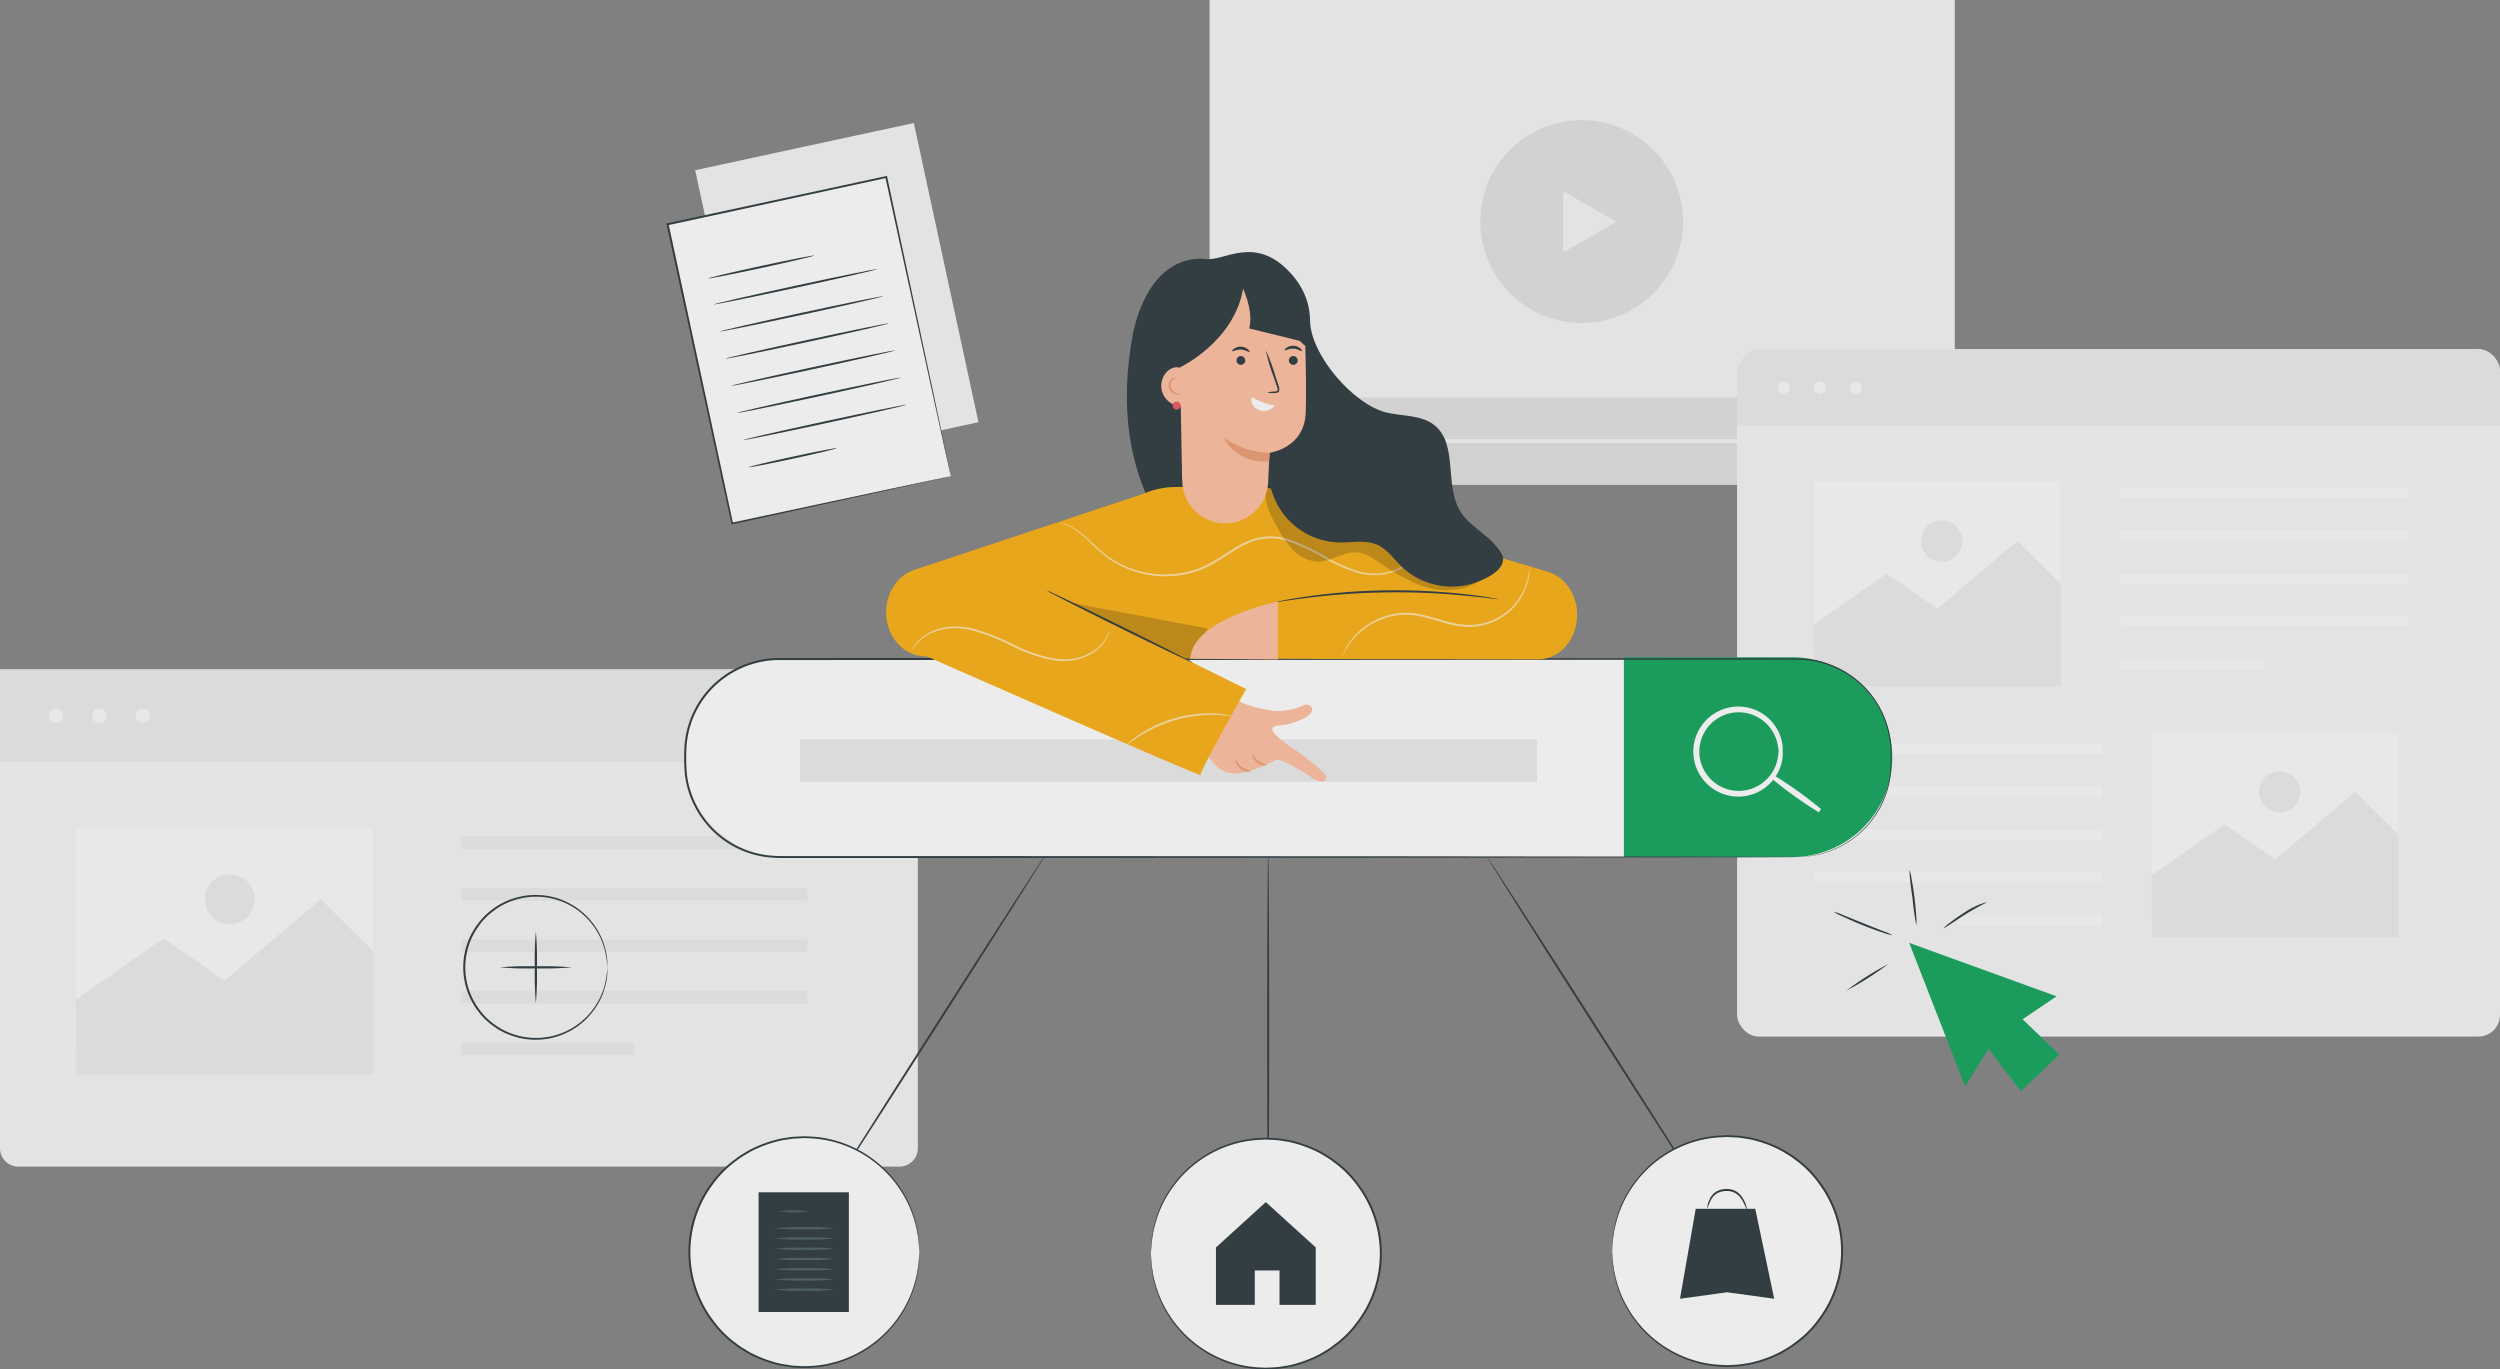 <svg xmlns="http://www.w3.org/2000/svg" width="633.681" height="347.119" viewBox="0 0 633.681 347.119">
    <rect x="0" y="0" width="633.681" height="347.119" fill="#808080" stroke="none"/>
    <defs>
        <style>
            .cls-2{fill:#f5f5f5}.cls-3{fill:#e0e0e0}.cls-4{fill:#ebebeb}.cls-5{fill:#fafafa}.cls-10,.cls-6{fill:#fff}.cls-7{fill:#263238}.cls-8{fill:#0aa156}.cls-9{fill:#455a64}.cls-10{stroke:#fff}.cls-11{fill:#ffbe9d}.cls-12{fill:#eb996e}.cls-13{fill:#faad0a}.cls-14{opacity:.6}.cls-15{opacity:.2}
        </style>
    </defs>
    <g id="Group_21350" opacity="0.849" transform="translate(-58.638 -70.854)">
        <g id="Background_Complete">
            <g id="Group_21146">
                <path id="Rectangle_8064" d="M0 0H56.698V77.587H0z" class="cls-2" transform="rotate(-12.187 651.354 -1042.936)"/>
            </g>
            <g id="Group_21155">
                <g id="Group_21147">
                    <path id="Rectangle_8065" d="M0 0H188.888V122.832H0z" class="cls-2" transform="translate(365.235 70.854)"/>
                </g>
                <g id="Group_21150">
                    <g id="Group_21148">
                        <circle id="Ellipse_217" cx="25.703" cy="25.703" r="25.703" class="cls-3" transform="rotate(-76.59 306.79 -198.366)"/>
                    </g>
                    <g id="Group_21149">
                        <path id="Path_24574" d="M468.318 127.077l-6.712 3.875-6.712 3.875v-15.5l6.712 3.875z" class="cls-2"/>
                    </g>
                </g>
                <g id="Group_21151">
                    <path id="Rectangle_8066" d="M0 0H188.888V22.065H0z" class="cls-3" transform="translate(365.235 171.622)"/>
                </g>
                <g id="Group_21152">
                    <path id="Path_24575" d="M383.592 182.654l-2.724 1.573-2.724 1.573v-6.291l2.724 1.573z" class="cls-2"/>
                </g>
                <g id="Group_21153">
                    <path id="Rectangle_8067" d="M0 0H139.33V1H0z" class="cls-2" transform="translate(399.248 182.154)"/>
                </g>
                <g id="Group_21154">
                    <path id="Path_24576" d="M402.069 182.654a2.077 2.077 0 1 1-2.077-2.076 2.077 2.077 0 0 1 2.077 2.076z" class="cls-2"/>
                </g>
            </g>
            <g id="Group_21181">
                <g id="Group_21172">
                    <g id="Group_21161">
                        <g id="Group_21156">
                            <rect id="Rectangle_8068" width="193.381" height="174.277" class="cls-2" rx="5.487" transform="translate(498.938 159.322)"/>
                        </g>
                        <g id="Group_21157">
                            <path id="Rectangle_8069" d="M6.409 0h180.563a6.409 6.409 0 0 1 6.409 6.409v13.05H0V6.409A6.409 6.409 0 0 1 6.409 0z" class="cls-4" transform="translate(498.938 159.322)"/>
                        </g>
                        <g id="Group_21158">
                            <circle id="Ellipse_218" cx="1.525" cy="1.525" r="1.525" class="cls-5" transform="translate(509.212 167.559)"/>
                        </g>
                        <g id="Group_21159">
                            <path id="Path_24577" d="M521.416 169.084a1.526 1.526 0 1 1-1.526-1.525 1.526 1.526 0 0 1 1.526 1.525z" class="cls-5"/>
                        </g>
                        <g id="Group_21160">
                            <circle id="Ellipse_219" cx="1.525" cy="1.525" r="1.525" class="cls-5" transform="translate(527.517 167.559)"/>
                        </g>
                    </g>
                    <g id="Group_21162">
                        <path id="Rectangle_8070" d="M0 0H73.022V2.643H0z" class="cls-5" transform="translate(596.044 194.469)"/>
                    </g>
                    <g id="Group_21163">
                        <path id="Rectangle_8071" d="M0 0H73.022V2.643H0z" class="cls-5" transform="translate(596.044 205.345)"/>
                    </g>
                    <g id="Group_21164">
                        <path id="Rectangle_8072" d="M0 0H73.022V2.643H0z" class="cls-5" transform="translate(596.044 216.22)"/>
                    </g>
                    <g id="Group_21165">
                        <path id="Rectangle_8073" d="M0 0H73.022V2.643H0z" class="cls-5" transform="translate(596.044 227.096)"/>
                    </g>
                    <g id="Group_21166">
                        <path id="Rectangle_8074" d="M0 0H36.511V2.643H0z" class="cls-5" transform="translate(596.044 237.971)"/>
                    </g>
                    <g id="Group_21167">
                        <path id="Rectangle_8075" d="M0 0H73.021V2.643H0z" class="cls-5" transform="rotate(180 295.753 131.003)"/>
                    </g>
                    <g id="Group_21168">
                        <path id="Rectangle_8076" d="M0 0H73.021V2.643H0z" class="cls-5" transform="rotate(180 295.753 136.44)"/>
                    </g>
                    <g id="Group_21169">
                        <path id="Rectangle_8077" d="M0 0H73.021V2.643H0z" class="cls-5" transform="rotate(180 295.753 141.879)"/>
                    </g>
                    <g id="Group_21170">
                        <path id="Rectangle_8078" d="M0 0H73.021V2.643H0z" class="cls-5" transform="rotate(180 295.753 147.316)"/>
                    </g>
                    <g id="Group_21171">
                        <path id="Rectangle_8079" d="M0 0H36.511V2.643H0z" class="cls-5" transform="rotate(180 295.753 152.754)"/>
                    </g>
                </g>
                <g id="Group_21176">
                    <g id="Group_21173">
                        <path id="Rectangle_8080" d="M0 0H62.486V51.991H0z" class="cls-5" transform="translate(604.122 256.44)"/>
                    </g>
                    <g id="Group_21174">
                        <path id="Path_24578" d="M604.016 292.731l18.465-12.938 12.885 8.914 20.264-17.146 10.979 10.875v26h-62.487z" class="cls-4"/>
                    </g>
                    <g id="Group_21175">
                        <circle id="Ellipse_220" cx="5.234" cy="5.234" r="5.234" class="cls-4" transform="translate(631.212 266.326)"/>
                    </g>
                </g>
                <g id="Group_21180">
                    <g id="Group_21177">
                        <path id="Rectangle_8081" d="M0 0H62.486V51.991H0z" class="cls-5" transform="translate(518.486 192.868)"/>
                    </g>
                    <g id="Group_21178">
                        <path id="Path_24579" d="M518.379 229.159l18.465-12.938 12.885 8.914 20.264-17.146 10.979 10.875v26h-62.486z" class="cls-4"/>
                    </g>
                    <g id="Group_21179">
                        <circle id="Ellipse_221" cx="5.234" cy="5.234" r="5.234" class="cls-4" transform="translate(545.575 202.754)"/>
                    </g>
                </g>
            </g>
            <g id="Group_21198">
                <g id="Group_21193">
                    <g id="Group_21187">
                        <g id="Group_21182">
                            <path id="Rectangle_8082" d="M0 0h232.644v121.359a4.651 4.651 0 0 1-4.651 4.651H4.651A4.651 4.651 0 0 1 0 121.359V0z" class="cls-2" transform="translate(58.638 240.543)"/>
                        </g>
                        <g id="Group_21183">
                            <path id="Rectangle_8083" d="M0 0H232.644V23.41H0z" class="cls-4" transform="translate(58.638 240.543)"/>
                        </g>
                        <g id="Group_21184">
                            <circle id="Ellipse_222" cx="1.835" cy="1.835" r="1.835" class="cls-5" transform="translate(70.999 250.452)"/>
                        </g>
                        <g id="Group_21185">
                            <circle id="Ellipse_223" cx="1.835" cy="1.835" r="1.835" class="cls-5" transform="translate(82.009 250.452)"/>
                        </g>
                        <g id="Group_21186">
                            <circle id="Ellipse_224" cx="1.835" cy="1.835" r="1.835" class="cls-5" transform="translate(93.02 250.452)"/>
                        </g>
                    </g>
                    <g id="Group_21188">
                        <path id="Rectangle_8084" d="M0 0H87.847V3.18H0z" class="cls-4" transform="translate(175.46 282.826)"/>
                    </g>
                    <g id="Group_21189">
                        <path id="Rectangle_8085" d="M0 0H87.847V3.18H0z" class="cls-4" transform="translate(175.46 295.909)"/>
                    </g>
                    <g id="Group_21190">
                        <path id="Rectangle_8086" d="M0 0H87.847V3.18H0z" class="cls-4" transform="translate(175.46 308.993)"/>
                    </g>
                    <g id="Group_21191">
                        <path id="Rectangle_8087" d="M0 0H87.847V3.18H0z" class="cls-4" transform="translate(175.46 322.077)"/>
                    </g>
                    <g id="Group_21192">
                        <path id="Rectangle_8088" d="M0 0H43.924V3.18H0z" class="cls-4" transform="translate(175.46 335.16)"/>
                    </g>
                </g>
                <g id="Group_21197">
                    <g id="Group_21194">
                        <path id="Rectangle_8089" d="M0 0H75.173V62.547H0z" class="cls-5" transform="translate(77.989 280.598)"/>
                    </g>
                    <g id="Group_21195">
                        <path id="Path_24580" d="M77.861 324.257l22.214-15.565 15.5 10.724 24.378-20.628 13.209 13.084v31.274H77.989z" class="cls-4"/>
                    </g>
                    <g id="Group_21196">
                        <path id="Path_24581" d="M123.172 298.788a6.3 6.3 0 1 1-6.3-6.3 6.3 6.3 0 0 1 6.3 6.3z" class="cls-4"/>
                    </g>
                </g>
            </g>
        </g>
        <g id="Document">
            <g id="Group_21219">
                <g id="Group_21202">
                    <g id="Group_21199">
                        <path id="Rectangle_8090" d="M0 0H56.698V77.587H0z" class="cls-6" transform="rotate(-12.187 711.992 -1003.346)"/>
                    </g>
                    <g id="Group_21201">
                        <g id="Group_21200">
                            <path id="Path_24582" d="M299.655 191.561s-.037-.127-.094-.369-.14-.609-.245-1.069l-.922-4.137c-.8-3.623-1.958-8.894-3.426-15.562l-11.923-54.651.28.181-55.408 11.992h-.007l.2-.309 16.332 75.848-.252-.163 40.272-8.584 11.208-2.365 2.955-.614c.671-.137 1.03-.2 1.03-.2s-.323.086-.976.235l-2.906.652-11.138 2.461-40.356 8.829-.207.046-.045-.209c-4.61-21.281-10.291-47.5-16.426-75.828l-.055-.254.255-.055h.006l55.419-11.944.231-.05.049.23c4.8 22.473 8.864 41.462 11.727 54.851l3.291 15.537.857 4.1.213 1.049c.046.239.061.352.061.352z" class="cls-7"/>
                        </g>
                    </g>
                </g>
                <g id="Group_21204">
                    <g id="Group_21203">
                        <path id="Path_24583" d="M265.041 135.615c.03.141-5.975 1.557-13.411 3.163s-13.491 2.794-13.521 2.654 5.973-1.557 13.411-3.163 13.49-2.795 13.521-2.654z" class="cls-7"/>
                    </g>
                </g>
                <g id="Group_21206">
                    <g id="Group_21205">
                        <path id="Path_24584" d="M281.03 139.059c.03.141-9.236 2.261-20.693 4.735s-20.775 4.368-20.805 4.227 9.233-2.26 20.695-4.736 20.773-4.367 20.803-4.226z" class="cls-7"/>
                    </g>
                </g>
                <g id="Group_21208">
                    <g id="Group_21207">
                        <path id="Path_24585" d="M282.515 145.934c.03.14-9.236 2.261-20.693 4.735s-20.775 4.368-20.8 4.227 9.233-2.26 20.7-4.736 20.762-4.367 20.793-4.226z" class="cls-7"/>
                    </g>
                </g>
                <g id="Group_21210">
                    <g id="Group_21209">
                        <path id="Path_24586" d="M284 152.809c.031.14-9.235 2.261-20.693 4.735s-20.774 4.368-20.8 4.227 9.234-2.26 20.7-4.736 20.762-4.367 20.793-4.226z" class="cls-7"/>
                    </g>
                </g>
                <g id="Group_21212">
                    <g id="Group_21211">
                        <path id="Path_24587" d="M285.484 159.684c.031.14-9.235 2.261-20.693 4.735s-20.774 4.368-20.8 4.227 9.234-2.26 20.7-4.736 20.763-4.367 20.793-4.226z" class="cls-7"/>
                    </g>
                </g>
                <g id="Group_21214">
                    <g id="Group_21213">
                        <path id="Path_24588" d="M286.969 166.558c.03.141-9.235 2.262-20.693 4.736s-20.775 4.368-20.805 4.227 9.233-2.261 20.695-4.736 20.773-4.367 20.803-4.227z" class="cls-7"/>
                    </g>
                </g>
                <g id="Group_21216">
                    <g id="Group_21215">
                        <path id="Path_24589" d="M288.454 173.433c.03.141-9.236 2.261-20.693 4.736s-20.775 4.367-20.8 4.227 9.233-2.261 20.7-4.736 20.762-4.367 20.793-4.227z" class="cls-7"/>
                    </g>
                </g>
                <g id="Group_21218">
                    <g id="Group_21217">
                        <path id="Path_24590" d="M270.746 184.453c.03.141-4.939 1.333-11.1 2.663s-11.178 2.295-11.208 2.155 4.937-1.333 11.1-2.664 11.178-2.294 11.208-2.154z" class="cls-7"/>
                    </g>
                </g>
            </g>
        </g>
        <g id="Pointer">
            <g id="Group_21229">
                <g id="Group_21220">
                    <path id="Path_24591" d="M542.569 309.846l14.183 36.417 5.914-9.553 8.193 10.758 9.772-9.293-9.312-8.971 8.593-5.812z" class="cls-8"/>
                </g>
                <g id="Group_21222">
                    <g id="Group_21221">
                        <path id="Path_24592" d="M537.23 315.229a75.979 75.979 0 0 1-10.617 6.734 75.979 75.979 0 0 1 10.617-6.734z" class="cls-7"/>
                    </g>
                </g>
                <g id="Group_21224">
                    <g id="Group_21223">
                        <path id="Path_24593" d="M538.332 307.894a9.982 9.982 0 0 1-2.28-.6c-1.384-.443-3.278-1.117-5.333-1.951s-3.888-1.653-5.2-2.271a10.484 10.484 0 0 1-2.081-1.105 10.747 10.747 0 0 1 2.227.767l5.252 2.126 5.261 2.087a11.317 11.317 0 0 1 2.154.947z" class="cls-7"/>
                    </g>
                </g>
                <g id="Group_21226">
                    <g id="Group_21225">
                        <path id="Path_24594" d="M542.611 291.359a7.93 7.93 0 0 1 .516 2.009c.246 1.254.532 3 .775 4.932s.394 3.7.465 4.972a7.9 7.9 0 0 1-.005 2.074 67.968 67.968 0 0 1-.977-6.981 68.251 68.251 0 0 1-.774-7.006z" class="cls-7"/>
                    </g>
                </g>
                <g id="Group_21228">
                    <g id="Group_21227">
                        <path id="Path_24595" d="M562.244 299.507c.06.146-2.566 1.276-5.524 3.171s-5.3 3.552-5.394 3.419a6.664 6.664 0 0 1 1.41-1.248c.915-.71 2.2-1.666 3.707-2.612a19.372 19.372 0 0 1 5.801-2.73z" class="cls-7"/>
                    </g>
                </g>
            </g>
        </g>
        <g id="Plus">
            <g id="Group_21236">
                <g id="Group_21231">
                    <g id="Group_21230">
                        <path id="Path_24596" d="M212.6 316.047a28.183 28.183 0 0 0-.665-4.4 17.367 17.367 0 0 0-2.024-4.784 17.944 17.944 0 0 0-21.549-7.623 16.79 16.79 0 0 0-4.525 2.44 16.34 16.34 0 0 0-3.78 3.8 17.81 17.81 0 0 0 0 21.142 16.349 16.349 0 0 0 3.78 3.8 16.823 16.823 0 0 0 4.526 2.44 18 18 0 0 0 21.55-7.624 17.361 17.361 0 0 0 2.023-4.784 28.164 28.164 0 0 0 .665-4.4 1.219 1.219 0 0 1 .012.294l-.018.865a8.341 8.341 0 0 1-.117 1.4 12.706 12.706 0 0 1-.346 1.891 17.136 17.136 0 0 1-1.969 4.884 18.29 18.29 0 0 1-12.314 8.694 18.369 18.369 0 0 1-9.649-.768 17.244 17.244 0 0 1-4.659-2.491 16.818 16.818 0 0 1-3.9-3.9 18.275 18.275 0 0 1 0-21.746 20.683 20.683 0 0 1 1.806-2.129 20.45 20.45 0 0 1 2.089-1.769 17.238 17.238 0 0 1 4.658-2.491 18.375 18.375 0 0 1 9.648-.768 18.285 18.285 0 0 1 12.314 8.693 17.141 17.141 0 0 1 1.97 4.884 12.741 12.741 0 0 1 .346 1.892 8.334 8.334 0 0 1 .117 1.4l.018.865a1.226 1.226 0 0 1-.007.293z" class="cls-7"/>
                    </g>
                </g>
                <g id="Group_21233">
                    <g id="Group_21232">
                        <path id="Path_24597" d="M194.465 325.156a79.757 79.757 0 0 1-.261-9.109 79.743 79.743 0 0 1 .261-9.109 79.893 79.893 0 0 1 .26 9.109 79.908 79.908 0 0 1-.26 9.109z" class="cls-7"/>
                    </g>
                </g>
                <g id="Group_21235">
                    <g id="Group_21234">
                        <path id="Path_24598" d="M203.573 316.047a79.878 79.878 0 0 1-9.108.26 79.889 79.889 0 0 1-9.109-.26 79.9 79.9 0 0 1 9.109-.26 79.886 79.886 0 0 1 9.108.26z" class="cls-7"/>
                    </g>
                </g>
            </g>
        </g>
        <g id="Search_Engine">
            <g id="Group_21298">
                <g id="Group_21248">
                    <g id="Group_21238">
                        <g id="Group_21237">
                            <path id="Path_24599" d="M490.951 374.686c-.121.077-12.683-19.35-28.054-43.387s-27.738-43.6-27.617-43.672 12.68 19.346 28.056 43.391 27.736 43.59 27.615 43.668z" class="cls-7"/>
                        </g>
                    </g>
                    <g id="Group_21247">
                        <g id="Group_21242">
                            <g id="Group_21239">
                                <circle id="Ellipse_225" cx="29.149" cy="29.149" r="29.149" class="cls-6" transform="translate(467.257 358.809)"/>
                            </g>
                            <g id="Group_21241">
                                <g id="Group_21240">
                                    <path id="Path_24600" d="M467.257 387.958s-.01-.16 0-.473l.044-1.389.039-1.024c.033-.375.1-.782.164-1.225a20.877 20.877 0 0 1 .569-3.031 27.616 27.616 0 0 1 3.179-7.816 29.317 29.317 0 0 1 19.734-13.885 27.182 27.182 0 0 1 3.712-.441c.633-.024 1.271-.087 1.914-.079l1.944.1a12.8 12.8 0 0 1 1.962.209c.654.107 1.319.182 1.977.317a31.083 31.083 0 0 1 3.922 1.141 30.579 30.579 0 0 1 3.836 1.678c.621.335 1.217.726 1.832 1.09a14.95 14.95 0 0 1 1.776 1.219 26.9 26.9 0 0 1 6.224 6.235 28.458 28.458 0 0 1 4.21 8.1 29.106 29.106 0 0 1 0 18.56 28.449 28.449 0 0 1-4.21 8.1 26.909 26.909 0 0 1-6.225 6.236 14.941 14.941 0 0 1-1.776 1.219c-.615.365-1.211.755-1.832 1.091a30.588 30.588 0 0 1-3.837 1.678 31.132 31.132 0 0 1-3.922 1.141c-.658.135-1.324.21-1.978.317a12.8 12.8 0 0 1-1.962.209l-1.944.1c-.643.008-1.281-.055-1.914-.079a27.3 27.3 0 0 1-3.712-.441 29.324 29.324 0 0 1-19.734-13.886 27.621 27.621 0 0 1-3.181-7.818 20.716 20.716 0 0 1-.569-3.031c-.059-.443-.132-.85-.164-1.225l-.039-1.024-.044-1.388c-.007-.313 0-.472 0-.472s.026.159.05.471c.023.334.055.793.1 1.383l.064 1.017c.04.373.121.777.188 1.216a21.164 21.164 0 0 0 .611 3 27.847 27.847 0 0 0 3.235 7.718 29.1 29.1 0 0 0 19.563 13.61 27.026 27.026 0 0 0 3.658.422c.624.021 1.253.081 1.886.071l1.914-.1a12.408 12.408 0 0 0 1.931-.211c.643-.107 1.3-.183 1.945-.317a30.583 30.583 0 0 0 3.855-1.133 30.188 30.188 0 0 0 3.77-1.659c.61-.331 1.195-.717 1.8-1.075a14.774 14.774 0 0 0 1.744-1.2 26.47 26.47 0 0 0 6.11-6.139 27.984 27.984 0 0 0 4.129-7.962 28.634 28.634 0 0 0 0-18.233 27.991 27.991 0 0 0-4.129-7.959 26.43 26.43 0 0 0-6.109-6.137 14.715 14.715 0 0 0-1.743-1.2c-.6-.359-1.19-.745-1.8-1.076a30.246 30.246 0 0 0-3.769-1.658 30.738 30.738 0 0 0-3.854-1.133c-.648-.134-1.3-.209-1.946-.316a12.391 12.391 0 0 0-1.93-.212l-1.914-.1c-.633-.01-1.262.05-1.885.072a26.7 26.7 0 0 0-3.658.421 29.1 29.1 0 0 0-19.568 13.595 27.8 27.8 0 0 0-3.235 7.718 21.065 21.065 0 0 0-.612 3c-.067.439-.148.843-.188 1.216l-.064 1.018c-.041.59-.073 1.049-.1 1.383-.018.318-.044.476-.044.476z" class="cls-7"/>
                                </g>
                            </g>
                        </g>
                        <g id="Group_21246">
                            <g id="Group_21243">
                                <path id="Path_24601" d="M488.457 377.247l-3.991 22.806 11.94-1.643 11.94 1.643-4.8-22.806z" class="cls-7"/>
                            </g>
                            <g id="Group_21245">
                                <g id="Group_21244">
                                    <path id="Path_24602" d="M501.45 377.546c-.086.028-.326-.811-.958-2.022a6.354 6.354 0 0 0-1.434-1.85 4.412 4.412 0 0 0-1.166-.679 4.7 4.7 0 0 0-1.43-.249 4.947 4.947 0 0 0-2.722.658 4.34 4.34 0 0 0-1.492 1.744c-.6 1.22-.8 2.077-.887 2.049a5.519 5.519 0 0 1 .554-2.207 4.481 4.481 0 0 1 1.56-1.987 5.208 5.208 0 0 1 2.993-.778 5 5 0 0 1 1.6.292 4.756 4.756 0 0 1 1.3.793 6.177 6.177 0 0 1 1.451 2.051 5.7 5.7 0 0 1 .631 2.185z" class="cls-7"/>
                                </g>
                            </g>
                        </g>
                    </g>
                </g>
                <g id="Group_21257">
                    <g id="Group_21250">
                        <g id="Group_21249">
                            <path id="Path_24603" d="M380.088 376.639c-.144 0-.261-20.074-.261-44.83s.117-44.833.261-44.833.26 20.069.26 44.833-.117 44.83-.26 44.83z" class="cls-7"/>
                        </g>
                    </g>
                    <g id="Group_21256">
                        <g id="Group_21254">
                            <g id="Group_21251">
                                <circle id="Ellipse_226" cx="29.149" cy="29.149" r="29.149" class="cls-6" transform="translate(350.343 359.46)"/>
                            </g>
                            <g id="Group_21253">
                                <g id="Group_21252">
                                    <path id="Path_24604" d="M350.343 388.608s-.01-.159 0-.472l.044-1.389.039-1.024c.033-.375.106-.782.165-1.225a20.727 20.727 0 0 1 .568-3.031 27.646 27.646 0 0 1 3.182-7.818 29.316 29.316 0 0 1 19.735-13.885 27.149 27.149 0 0 1 3.711-.441c.633-.024 1.272-.087 1.915-.079l1.944.1a12.8 12.8 0 0 1 1.961.209c.654.107 1.32.182 1.978.317a31.069 31.069 0 0 1 3.921 1.141 30.515 30.515 0 0 1 3.836 1.678c.621.335 1.218.726 1.833 1.09a15.014 15.014 0 0 1 1.775 1.219 26.848 26.848 0 0 1 6.224 6.235 28.445 28.445 0 0 1 4.21 8.1 29.1 29.1 0 0 1 0 18.559 28.456 28.456 0 0 1-4.21 8.1 26.932 26.932 0 0 1-6.224 6.236 15.165 15.165 0 0 1-1.777 1.22c-.615.363-1.211.754-1.832 1.09a30.592 30.592 0 0 1-3.837 1.678 31.083 31.083 0 0 1-3.922 1.141c-.658.135-1.323.21-1.978.317a12.784 12.784 0 0 1-1.962.209l-1.944.1c-.643.008-1.281-.055-1.914-.079a27.3 27.3 0 0 1-3.712-.441 29.324 29.324 0 0 1-19.734-13.886 27.621 27.621 0 0 1-3.181-7.818 20.876 20.876 0 0 1-.569-3.031c-.058-.443-.131-.85-.164-1.225l-.039-1.024-.044-1.388c-.007-.313 0-.473 0-.473s.026.16.05.472c.023.334.055.793.1 1.382l.064 1.018c.04.373.121.777.188 1.216a21.179 21.179 0 0 0 .612 3 27.793 27.793 0 0 0 3.234 7.717 29.107 29.107 0 0 0 19.563 13.611 26.9 26.9 0 0 0 3.659.421c.623.021 1.252.082 1.885.072l1.914-.1a12.4 12.4 0 0 0 1.931-.212c.643-.107 1.3-.182 1.945-.316a30.752 30.752 0 0 0 3.855-1.133 30.188 30.188 0 0 0 3.77-1.659c.61-.331 1.195-.717 1.8-1.076a14.729 14.729 0 0 0 1.744-1.2 26.44 26.44 0 0 0 6.109-6.139 28 28 0 0 0 4.129-7.962 28.634 28.634 0 0 0 0-18.233 27.954 27.954 0 0 0-4.129-7.959 26.431 26.431 0 0 0-6.109-6.137 14.633 14.633 0 0 0-1.743-1.2c-.6-.359-1.189-.745-1.8-1.076a30.1 30.1 0 0 0-3.769-1.658 30.52 30.52 0 0 0-3.854-1.133c-.647-.134-1.3-.21-1.945-.317a12.521 12.521 0 0 0-1.931-.211l-1.914-.1c-.633-.01-1.261.05-1.885.071a27.02 27.02 0 0 0-3.658.421 29.1 29.1 0 0 0-19.564 13.61 27.834 27.834 0 0 0-3.235 7.718 21.178 21.178 0 0 0-.612 3c-.067.439-.148.843-.188 1.216l-.064 1.018c-.041.59-.073 1.049-.1 1.383-.024.306-.05.465-.05.465z" class="cls-7"/>
                                </g>
                            </g>
                        </g>
                        <g id="Group_21255">
                            <path id="Path_24605" d="M379.492 375.553l-12.646 11.488v14.568h9.848v-8.729h6.267v8.729h9.177v-14.568z" class="cls-7"/>
                        </g>
                    </g>
                </g>
                <g id="Group_21284">
                    <g id="Group_21259">
                        <g id="Group_21258">
                            <path id="Path_24606" d="M267.251 375.7c-.122-.078 12.429-19.922 28.029-44.317s28.35-44.118 28.471-44.04-12.427 19.917-28.032 44.321-28.347 44.116-28.468 44.036z" class="cls-7"/>
                        </g>
                    </g>
                    <g id="Group_21283">
                        <g id="Group_21263">
                            <g id="Group_21260">
                                <circle id="Ellipse_227" cx="29.149" cy="29.149" r="29.149" class="cls-6" transform="translate(233.381 359.09)"/>
                            </g>
                            <g id="Group_21262">
                                <g id="Group_21261">
                                    <path id="Path_24607" d="M291.679 388.239s-.026-.16-.051-.472c-.023-.334-.054-.793-.1-1.383l-.064-1.018c-.041-.373-.121-.776-.188-1.216a21.373 21.373 0 0 0-.612-3 27.834 27.834 0 0 0-3.235-7.718 29.11 29.11 0 0 0-19.564-13.609 26.855 26.855 0 0 0-3.658-.421c-.624-.021-1.252-.082-1.886-.072l-1.914.1a12.4 12.4 0 0 0-1.93.212c-.643.107-1.3.182-1.945.316a30.689 30.689 0 0 0-3.854 1.133 30.326 30.326 0 0 0-3.77 1.658c-.61.332-1.195.717-1.8 1.076a14.766 14.766 0 0 0-1.744 1.2 26.453 26.453 0 0 0-6.108 6.137 27.987 27.987 0 0 0-4.13 7.96 28.649 28.649 0 0 0 0 18.232 27.991 27.991 0 0 0 4.13 7.963 26.411 26.411 0 0 0 6.109 6.138 14.657 14.657 0 0 0 1.744 1.2c.6.359 1.19.744 1.8 1.076a30.112 30.112 0 0 0 3.77 1.658 30.5 30.5 0 0 0 3.855 1.133c.647.134 1.3.21 1.945.317a12.4 12.4 0 0 0 1.93.211l1.915.1c.633.01 1.261-.05 1.885-.071a26.889 26.889 0 0 0 3.659-.422 29.1 29.1 0 0 0 19.563-13.61 27.8 27.8 0 0 0 3.234-7.718 21.2 21.2 0 0 0 .612-3c.067-.44.147-.844.188-1.216l.064-1.018c.041-.59.072-1.049.1-1.383.025-.311.051-.471.051-.471s.01.16 0 .472l-.045 1.388q-.016.462-.039 1.024c-.032.376-.1.782-.164 1.225a20.739 20.739 0 0 1-.568 3.032 27.617 27.617 0 0 1-3.181 7.817 29.316 29.316 0 0 1-19.734 13.886 27.14 27.14 0 0 1-3.712.441c-.633.024-1.271.087-1.915.079l-1.944-.1a12.69 12.69 0 0 1-1.962-.209c-.654-.106-1.319-.182-1.977-.317a30.917 30.917 0 0 1-3.922-1.141 30.591 30.591 0 0 1-3.837-1.678c-.621-.336-1.218-.726-1.833-1.09a15.242 15.242 0 0 1-1.776-1.22 26.879 26.879 0 0 1-6.224-6.236 28.45 28.45 0 0 1-4.21-8.1 29.106 29.106 0 0 1 0-18.56 28.433 28.433 0 0 1 4.21-8.1 26.923 26.923 0 0 1 6.223-6.235 15.356 15.356 0 0 1 1.776-1.219c.615-.364 1.211-.754 1.833-1.09a30.52 30.52 0 0 1 3.836-1.678 31.07 31.07 0 0 1 3.921-1.141c.658-.134 1.323-.21 1.978-.316a12.67 12.67 0 0 1 1.961-.21l1.944-.1c.643-.008 1.281.055 1.914.079a27.454 27.454 0 0 1 3.712.441 29.324 29.324 0 0 1 19.735 13.885 27.621 27.621 0 0 1 3.181 7.818 20.6 20.6 0 0 1 .569 3.032c.059.442.132.849.164 1.225q.023.563.039 1.024l.045 1.388c.011.322.001.482.001.482z" class="cls-7"/>
                                </g>
                            </g>
                        </g>
                        <g id="Group_21282">
                            <g id="Group_21264">
                                <path id="Rectangle_8091" d="M0 0H22.886V30.349H0z" class="cls-7" transform="translate(250.916 373.064)"/>
                            </g>
                            <g id="Group_21281">
                                <g id="Group_21266">
                                    <g id="Group_21265">
                                        <path id="Path_24608" d="M263.474 377.912a27.288 27.288 0 0 1-7.516 0 27.187 27.187 0 0 1 7.516 0z" class="cls-9"/>
                                    </g>
                                </g>
                                <g id="Group_21268">
                                    <g id="Group_21267">
                                        <path id="Path_24609" d="M270.1 382.18a54.351 54.351 0 0 1-7.515.261 54.349 54.349 0 0 1-7.516-.261 54.647 54.647 0 0 1 7.516-.26 54.649 54.649 0 0 1 7.515.26z" class="cls-9"/>
                                    </g>
                                </g>
                                <g id="Group_21270">
                                    <g id="Group_21269">
                                        <path id="Path_24610" d="M270.1 384.775a54.351 54.351 0 0 1-7.515.261 54.349 54.349 0 0 1-7.516-.261 54.462 54.462 0 0 1 7.516-.26 54.464 54.464 0 0 1 7.515.26z" class="cls-9"/>
                                    </g>
                                </g>
                                <g id="Group_21272">
                                    <g id="Group_21271">
                                        <path id="Path_24611" d="M270.1 387.37a54.351 54.351 0 0 1-7.515.261 54.349 54.349 0 0 1-7.516-.261 54.459 54.459 0 0 1 7.516-.26 54.461 54.461 0 0 1 7.515.26z" class="cls-9"/>
                                    </g>
                                </g>
                                <g id="Group_21274">
                                    <g id="Group_21273">
                                        <path id="Path_24612" d="M270.1 389.965a54.455 54.455 0 0 1-7.515.26 54.453 54.453 0 0 1-7.516-.26 54.459 54.459 0 0 1 7.516-.26 54.461 54.461 0 0 1 7.515.26z" class="cls-9"/>
                                    </g>
                                </g>
                                <g id="Group_21276">
                                    <g id="Group_21275">
                                        <path id="Path_24613" d="M270.1 392.56a54.455 54.455 0 0 1-7.515.26 54.453 54.453 0 0 1-7.516-.26 54.453 54.453 0 0 1 7.516-.26 54.455 54.455 0 0 1 7.515.26z" class="cls-9"/>
                                    </g>
                                </g>
                                <g id="Group_21278">
                                    <g id="Group_21277">
                                        <path id="Path_24614" d="M270.1 395.155a54.455 54.455 0 0 1-7.515.26 54.453 54.453 0 0 1-7.516-.26 54.352 54.352 0 0 1 7.516-.261 54.355 54.355 0 0 1 7.515.261z" class="cls-9"/>
                                    </g>
                                </g>
                                <g id="Group_21280">
                                    <g id="Group_21279">
                                        <path id="Path_24615" d="M270.1 397.75a54.455 54.455 0 0 1-7.515.26 54.453 54.453 0 0 1-7.516-.26 54.352 54.352 0 0 1 7.516-.261 54.355 54.355 0 0 1 7.515.261z" class="cls-9"/>
                                    </g>
                                </g>
                            </g>
                        </g>
                    </g>
                </g>
                <g id="Group_21297">
                    <g id="Group_21294">
                        <g id="Group_21292">
                            <g id="Group_21285">
                                <rect id="Rectangle_8092" width="305.653" height="50.189" class="cls-6" rx="23.79" transform="translate(232.317 237.901)"/>
                            </g>
                            <g id="Group_21286">
                                <path id="Path_24616" d="M470.251 237.445v50.645h42.7a25.322 25.322 0 0 0 25.322-25.322 25.322 25.322 0 0 0-25.322-25.323z" class="cls-8"/>
                            </g>
                            <g id="Group_21291">
                                <g id="Group_21288">
                                    <g id="Group_21287">
                                        <path id="Path_24617" d="M509.99 261.361a22.588 22.588 0 0 0-.432-2.585 10.662 10.662 0 0 0-3.9-5.767 10.482 10.482 0 0 0-9.917-1.464 10.492 10.492 0 0 0-4.844 3.648 10.4 10.4 0 0 0 0 12.336 10.487 10.487 0 0 0 4.845 3.648 10.476 10.476 0 0 0 9.918-1.464 10.661 10.661 0 0 0 3.9-5.766 22.58 22.58 0 0 0 .432-2.586 8.276 8.276 0 0 1-.236 2.635 10.643 10.643 0 0 1-3.874 6.01 10.753 10.753 0 0 1-4.568 2.069 10.907 10.907 0 0 1-5.737-.447 10.916 10.916 0 0 1-5.092-3.8 10.865 10.865 0 0 1 0-12.94 10.92 10.92 0 0 1 5.091-3.8 10.916 10.916 0 0 1 5.737-.447 10.749 10.749 0 0 1 4.567 2.07 10.64 10.64 0 0 1 3.875 6.009 8.276 8.276 0 0 1 .235 2.641z" class="cls-10"/>
                                    </g>
                                </g>
                                <g id="Group_21290">
                                    <g id="Group_21289">
                                        <path id="Path_24618" d="M519.919 276.318a104.8 104.8 0 0 1-12.019-8.607 105.141 105.141 0 0 1 12.019 8.607z" class="cls-10"/>
                                    </g>
                                </g>
                            </g>
                        </g>
                        <g id="Group_21293">
                            <path id="Rectangle_8093" d="M0 0H186.849V10.742H0z" class="cls-4" transform="translate(261.382 258.295)"/>
                        </g>
                    </g>
                    <g id="Group_21296">
                        <g id="Group_21295">
                            <path id="Path_24619" d="M514.18 288.09s.585-.048 1.727-.114a15.7 15.7 0 0 0 2.112-.264 21.865 21.865 0 0 0 2.867-.651 24.221 24.221 0 0 0 7.326-3.677l.994-.748c.321-.274.633-.572.958-.865a19.691 19.691 0 0 0 1.9-1.946c.648-.678 1.163-1.506 1.776-2.291l.786-1.3.4-.665.34-.709a22.966 22.966 0 0 0 2.1-6.321l.266-1.76.095-1.819c.054-1.225.041-2.5 0-3.781a23.637 23.637 0 0 0-22.916-23.079c-6.824-.067-14.057-.007-21.642-.018l-237.145.076a23.675 23.675 0 0 0-15.6 5.938 23.284 23.284 0 0 0-7.725 14.558 16.1 16.1 0 0 0-.169 2.081c-.049.692-.057 1.393-.049 2.1a40.547 40.547 0 0 0 .167 4.169 22.765 22.765 0 0 0 2.366 7.877 23.362 23.362 0 0 0 19.431 12.876c1.33.1 2.682.083 4.029.08h19.944l30.818.009 106.615.056 71.876.083 19.541.049 5.082.025c1.145.009 1.732.027 1.732.027s-.587.018-1.732.027l-5.082.025-19.541.049-71.876.083-106.615.056-30.818.009h-19.947c-1.346 0-2.693.017-4.063-.08a23.867 23.867 0 0 1-19.856-13.15 23.286 23.286 0 0 1-2.421-8.05 41.311 41.311 0 0 1-.17-4.228c-.008-.7 0-1.4.048-2.118a16.621 16.621 0 0 1 .173-2.126 23.807 23.807 0 0 1 7.893-14.881 24.2 24.2 0 0 1 15.951-6.07l237.145.077c7.589.022 14.808-.026 21.652.055a23.914 23.914 0 0 1 23.147 23.4c.035 1.3.045 2.552-.013 3.793l-.1 1.836-.274 1.776a23.182 23.182 0 0 1-2.136 6.372l-.346.714-.405.669-.8 1.306c-.621.789-1.143 1.621-1.8 2.3a19.81 19.81 0 0 1-1.918 1.951c-.329.294-.645.592-.968.867l-1.005.748a24.2 24.2 0 0 1-7.388 3.653 21.738 21.738 0 0 1-2.885.629 15.085 15.085 0 0 1-2.12.238c-1.147.062-1.732.074-1.732.074z" class="cls-7"/>
                        </g>
                    </g>
                </g>
            </g>
        </g>
        <g id="Character">
            <g id="Group_21349">
                <g id="Group_21305">
                    <g id="Group_21300">
                        <g id="Group_21299">
                            <path id="Path_24620" d="M381.753 256.887c-.91-1.06-1-1.957 1.045-2.141 4.512-.406 7.836-2.376 8.36-3.516s-.906-2.255-2.129-1.57a16.9 16.9 0 0 1-4.394 1.244 11.029 11.029 0 0 1-3.661.05c-1.051-.165-1.974-.342-2.8-.517 0 0-4.775-1.029-6.837-2.638l-10.1 10.793 4.736 5.352a7.192 7.192 0 0 0 6.325 2.981c4.064-.4 9.528-3.318 9.528-3.318.739-1.135 7.282 2.9 9.389 4.413 2.081 1.5 3.664 1.132 3.585-.323-.055-.991-6.393-5.775-8.512-7.224a26.57 26.57 0 0 1-4.537-3.586" class="cls-11"/>
                        </g>
                    </g>
                    <g id="Group_21302">
                        <g id="Group_21301">
                            <path id="Path_24621" d="M375.817 266.264c.011.061-.291.191-.813.177a3.48 3.48 0 0 1-3.064-2.318c-.156-.5-.114-.824-.052-.83.144-.033.391 1.188 1.549 2.035a6.853 6.853 0 0 0 2.38.936z" class="cls-12"/>
                        </g>
                    </g>
                    <g id="Group_21304">
                        <g id="Group_21303">
                            <path id="Path_24622" d="M379.818 264.688c.007.063-.287.172-.785.14a3.448 3.448 0 0 1-2.912-2.265c-.153-.475-.12-.787-.057-.795.145-.035.413 1.116 1.5 1.939a7.737 7.737 0 0 0 2.254.981z" class="cls-12"/>
                        </g>
                    </g>
                </g>
                <g id="Group_21306">
                    <path id="Path_24623" d="M390.706 152.429c.422 8.862 11.23 21 19.269 22.965 4.226 1.032 9.089.546 12.437 3.385 5.743 4.87 2.384 14.964 6.258 21.5 2.382 4.016 7.111 5.986 9.79 9.8 4.451 6.337 1.463 15.916-4.611 20.635s-14.166 5.622-21.779 5.425c-16.746-.433-33.9-5.755-46-17.626-5.687-5.575-27.936-22.793-20.177-63.6" class="cls-7"/>
                </g>
                <g id="Group_21323">
                    <path id="Path_24624" d="M451.15 215.835l-63.671-18.9a40.381 40.381 0 0 0-9.273-2.791l-21.5.144a20.9 20.9 0 0 0-8.246 1.725l-57.955 19.25c-4.289 1.356-7.252 5.755-7.252 10.766 0 6.176 4.453 11.183 9.945 11.183h26.762l-.117.393 93.085.349v-.036l35.527.08c5.492 0 9.944-5.055 9.944-11.291.001-5.061-2.96-9.507-7.249-10.872z" class="cls-13"/>
                    <g id="Group_21308">
                        <g id="Group_21307">
                            <path id="Path_24625" d="M438.39 222.717a2.362 2.362 0 0 1-.578-.029l-1.64-.186c-1.421-.18-3.481-.41-6.029-.655a181.552 181.552 0 0 0-39.917.523c-2.54.312-4.594.6-6.009.812l-1.635.229a2.444 2.444 0 0 1-.576.045 2.4 2.4 0 0 1 .558-.148l1.619-.326c1.407-.279 3.456-.618 6-.977a160.023 160.023 0 0 1 40-.524c2.549.293 4.606.578 6.02.82l1.627.283a2.461 2.461 0 0 1 .56.133z" class="cls-7"/>
                        </g>
                    </g>
                    <g id="Group_21310" class="cls-14">
                        <g id="Group_21309">
                            <path id="Path_24626" d="M423.449 207.247a1.046 1.046 0 0 1-.178.214l-.561.592c-.5.511-1.244 1.265-2.251 2.183a36.216 36.216 0 0 1-3.869 3.116 19.153 19.153 0 0 1-5.945 2.833 15.172 15.172 0 0 1-7.956-.158 39.441 39.441 0 0 1-8.376-3.7 50.9 50.9 0 0 0-9.07-4.252 13.992 13.992 0 0 0-10.371.534c-3.35 1.51-6.2 3.813-9.316 5.473-.771.43-1.587.761-2.377 1.118a25 25 0 0 1-2.444.815 23.729 23.729 0 0 1-4.9.846 25.267 25.267 0 0 1-16.289-4.48 44.461 44.461 0 0 1-4.92-4.369 23.977 23.977 0 0 0-3.809-3.114 10.572 10.572 0 0 0-3.9-1.463 5.983 5.983 0 0 1 1.087.129 9.179 9.179 0 0 1 2.92 1.16 23.37 23.37 0 0 1 3.9 3.076 45.663 45.663 0 0 0 4.932 4.28 25.035 25.035 0 0 0 16.043 4.3 23.278 23.278 0 0 0 4.8-.846 24.936 24.936 0 0 0 2.39-.8c.772-.353 1.567-.676 2.324-1.1 3.061-1.635 5.909-3.947 9.346-5.5a14.487 14.487 0 0 1 10.732-.546 50.821 50.821 0 0 1 9.15 4.318 39.434 39.434 0 0 0 8.262 3.706 14.871 14.871 0 0 0 7.749.218 19.088 19.088 0 0 0 5.874-2.718 38.422 38.422 0 0 0 3.9-3.026c1.024-.892 1.787-1.621 2.313-2.107l.6-.554a1.181 1.181 0 0 1 .21-.178z" class="cls-6"/>
                        </g>
                    </g>
                    <g id="Group_21311" class="cls-15">
                        <path id="Path_24627" d="M324.51 222.589l40.246 7.587-4.649 7.572-1.224.019z"/>
                    </g>
                    <g id="Group_21313" class="cls-14">
                        <g id="Group_21312">
                            <path id="Path_24628" d="M446.338 214.637a2.76 2.76 0 0 1 .02.617 13.459 13.459 0 0 1-.177 1.761 15.258 15.258 0 0 1-10.024 11.853 15.487 15.487 0 0 1-5.664.885 25.791 25.791 0 0 1-6.038-1.1c-2.016-.568-3.952-1.2-5.864-1.581a17.026 17.026 0 0 0-5.562-.289 17.765 17.765 0 0 0-8.678 3.554 17.438 17.438 0 0 0-4.311 4.711l-.521.868-.332.663a2.829 2.829 0 0 1-.3.536 2.677 2.677 0 0 1 .208-.579c.086-.2.182-.432.291-.691l.483-.9a16.769 16.769 0 0 1 4.261-4.9 17.867 17.867 0 0 1 8.846-3.739 17.31 17.31 0 0 1 5.72.265c1.951.387 3.9 1.016 5.9 1.58a25.713 25.713 0 0 0 5.916 1.1 15.248 15.248 0 0 0 12.942-6.415 15.833 15.833 0 0 0 2.529-5.851c.303-1.499.302-2.352.355-2.348z" class="cls-6"/>
                        </g>
                    </g>
                    <g id="Group_21321">
                        <g id="Group_21314">
                            <path id="Path_24629" d="M290.563 235.918s72.758 32.105 72.383 31.376 11.554-21.785 11.554-21.785l-58.949-29.134z" class="cls-13"/>
                        </g>
                        <g id="Group_21316">
                            <g id="Group_21315">
                                <path id="Path_24630" d="M323.961 220.532a9.716 9.716 0 0 1 1.5.628l4 1.887c3.371 1.613 8.012 3.874 13.124 6.4s9.73 4.841 13.06 6.539l3.932 2.036a9.785 9.785 0 0 1 1.412.811 9.567 9.567 0 0 1-1.5-.627l-4-1.887c-3.371-1.613-8.013-3.875-13.128-6.4s-9.728-4.841-13.059-6.54l-3.932-2.035a9.608 9.608 0 0 1-1.409-.812z" class="cls-7"/>
                            </g>
                        </g>
                        <g id="Group_21318" class="cls-14">
                            <g id="Group_21317">
                                <path id="Path_24631" d="M339.939 230.271a6.255 6.255 0 0 1-.677 2.158 10.187 10.187 0 0 1-4.339 4.337 13.328 13.328 0 0 1-4.041 1.439 15.931 15.931 0 0 1-4.92.058 37.178 37.178 0 0 1-10.611-3.56 55.44 55.44 0 0 0-10.319-4.07 18.557 18.557 0 0 0-4.766-.552 14.869 14.869 0 0 0-4.115.7 11.239 11.239 0 0 0-5.077 3.18 20.745 20.745 0 0 0-1.318 1.809 6.738 6.738 0 0 1 1.163-1.94 11.075 11.075 0 0 1 5.117-3.4 14.989 14.989 0 0 1 4.215-.777 18.68 18.68 0 0 1 4.89.517 53.71 53.71 0 0 1 10.429 4.065 37.689 37.689 0 0 0 10.456 3.557 15.743 15.743 0 0 0 4.781-.008 13.16 13.16 0 0 0 3.941-1.338 10.281 10.281 0 0 0 4.334-4.106 17.148 17.148 0 0 0 .857-2.069z" class="cls-6"/>
                            </g>
                        </g>
                        <g id="Group_21320" class="cls-14">
                            <g id="Group_21319">
                                <path id="Path_24632" d="M370.83 252.277c-.015.1-1.614-.17-4.213-.212a35.317 35.317 0 0 0-4.55.231 34.79 34.79 0 0 0-10.688 3.027 35.492 35.492 0 0 0-4 2.19c-2.191 1.4-3.412 2.465-3.475 2.389a4.751 4.751 0 0 1 .813-.8 23.635 23.635 0 0 1 2.459-1.9 31.1 31.1 0 0 1 3.993-2.315 32.376 32.376 0 0 1 10.842-3.071 30.915 30.915 0 0 1 4.613-.122 23.413 23.413 0 0 1 3.09.327 4.711 4.711 0 0 1 1.116.256z" class="cls-6"/>
                            </g>
                        </g>
                    </g>
                    <g id="Group_21322" class="cls-15">
                        <path id="Path_24633" d="M379.8 194.006c-1.2 3.366.6 6.992 2.355 10.107a27.454 27.454 0 0 0 4.22 6.123 9.238 9.238 0 0 0 6.616 2.973c3.266-.107 6.191-2.519 9.454-2.331 2.219.128 4.169 1.439 6.011 2.683a47.557 47.557 0 0 0 10.085 5.587 18.111 18.111 0 0 0 11.338.712 11.3 11.3 0 0 0 7.846-7.767"/>
                    </g>
                </g>
                <g id="Group_21346">
                    <g id="Group_21339">
                        <g id="Group_21338">
                            <g id="Group_21324">
                                <path id="Path_24634" d="M380.075 193.078c.167-3.917.378-7.462.378-7.462s8.754-1.1 9.132-10.039-.512-29.511-.512-29.511l-16.113-7.738-17.335 13.966 2.719 41.037a10.882 10.882 0 0 0 11.356 10.152 10.884 10.884 0 0 0 10.375-10.405z" class="cls-11"/>
                            </g>
                            <g id="Group_21328">
                                <g id="Group_21325">
                                    <path id="Path_24635" d="M387.563 162.223a1.114 1.114 0 1 1-1.133-1.124 1.128 1.128 0 0 1 1.133 1.124z" class="cls-7"/>
                                </g>
                                <g id="Group_21327">
                                    <g id="Group_21326">
                                        <path id="Path_24636" d="M388.644 159.837c-.141.15-.975-.554-2.175-.6-1.2-.063-2.09.563-2.217.4-.063-.072.082-.347.47-.631a2.895 2.895 0 0 1 3.506.158c.364.319.485.606.416.673z" class="cls-7"/>
                                    </g>
                                </g>
                            </g>
                            <g id="Group_21332">
                                <g id="Group_21329">
                                    <path id="Path_24637" d="M374.278 162.223a1.114 1.114 0 1 1-1.134-1.124 1.128 1.128 0 0 1 1.134 1.124z" class="cls-7"/>
                                </g>
                                <g id="Group_21331">
                                    <g id="Group_21330">
                                        <path id="Path_24638" d="M375.359 160.067c-.141.15-.976-.553-2.175-.6-1.2-.064-2.09.562-2.217.4-.063-.072.081-.347.47-.631a2.9 2.9 0 0 1 3.506.158c.363.319.485.606.416.673z" class="cls-7"/>
                                    </g>
                                </g>
                            </g>
                            <g id="Group_21334">
                                <g id="Group_21333">
                                    <path id="Path_24639" d="M379.863 170.381a7.294 7.294 0 0 1 1.954-.3c.307-.022.6-.075.654-.3a1.8 1.8 0 0 0-.19-.981l-.867-2.534a46.1 46.1 0 0 1-1.932-6.616 45.811 45.811 0 0 1 2.418 6.45l.828 2.548a2.034 2.034 0 0 1 .139 1.293.763.763 0 0 1-.511.46 1.921 1.921 0 0 1-.522.056 7.35 7.35 0 0 1-1.971-.076z" class="cls-7"/>
                                </g>
                            </g>
                            <g id="Group_21335">
                                <path id="Path_24640" d="M375.924 171.613c-1.227-.805 3.385 1.989 5.83 1.947a3.277 3.277 0 0 1-3.953 1.225c-2.577-1.064-1.877-3.172-1.877-3.172z" class="cls-6"/>
                            </g>
                            <g id="Group_21336">
                                <path id="Path_24641" d="M380.453 185.616a21.32 21.32 0 0 1-11.592-3.795s2.725 6.509 11.44 5.988z" class="cls-12"/>
                            </g>
                            <g id="Group_21337">
                                <path id="Path_24642" d="M346.223 161.1c-.031 7.734-2.056 28.184 12.04 31.02l-.512-28.164s13.65-6.436 15.955-19.842l.083.077c.875 2.023 2.432 6.369 1.486 9.908l12.782 3.15 1.47 1.346s4.552-9.974-4.23-19.022-16.285-2.491-20.993-3.056c-3.131-.376-13.989-.3-18.411 18.395z" class="cls-7"/>
                            </g>
                        </g>
                    </g>
                    <g id="Group_21345">
                        <g id="Group_21343">
                            <g id="Group_21340">
                                <path id="Path_24643" d="M358.1 164.27c-1.192-.736-2.819-.131-3.765.9a5.136 5.136 0 0 0 5.111 8.431" class="cls-11"/>
                            </g>
                            <g id="Group_21342">
                                <g id="Group_21341">
                                    <path id="Path_24644" d="M357.827 170.925c0 .063-.4.132-1.024-.036a2.7 2.7 0 0 1-1.87-1.658 1.992 1.992 0 0 1 .053-1.458 2.108 2.108 0 0 1 .762-.888c.562-.363.99-.337 1-.279.022.08-.35.19-.771.57a1.741 1.741 0 0 0-.546 1.889 2.659 2.659 0 0 0 1.5 1.478c.528.237.904.303.896.382z" class="cls-12"/>
                                </g>
                            </g>
                        </g>
                        <g id="Group_21344">
                            <path id="Path_24645" fill="#e8505b" d="M356.66 172.686a1.015 1.015 0 1 0 .386-.016"/>
                        </g>
                    </g>
                </g>
                <g id="Group_21347">
                    <path id="Path_24646" d="M382.564 237.995v-14.687s-21.811 4.525-22.21 14.512z" class="cls-11"/>
                </g>
                <g id="Group_21348">
                    <path id="Path_24647" d="M380.294 191.532a18.275 18.275 0 0 0 17.9 16.815c3.22.057 6.615-.709 9.554.607 2.556 1.143 4.2 3.621 6.215 5.568a18.441 18.441 0 0 0 18.285 4.134c2.641-.886 6.838-2.784 7.33-5.526.374-2.089-2.179-4.165-3.684-5.661a18.618 18.618 0 0 0-5.371-3.358c-15.536-7.3-32.214-12.6-49.354-13.512" class="cls-7"/>
                </g>
            </g>
        </g>
    </g>
</svg>
